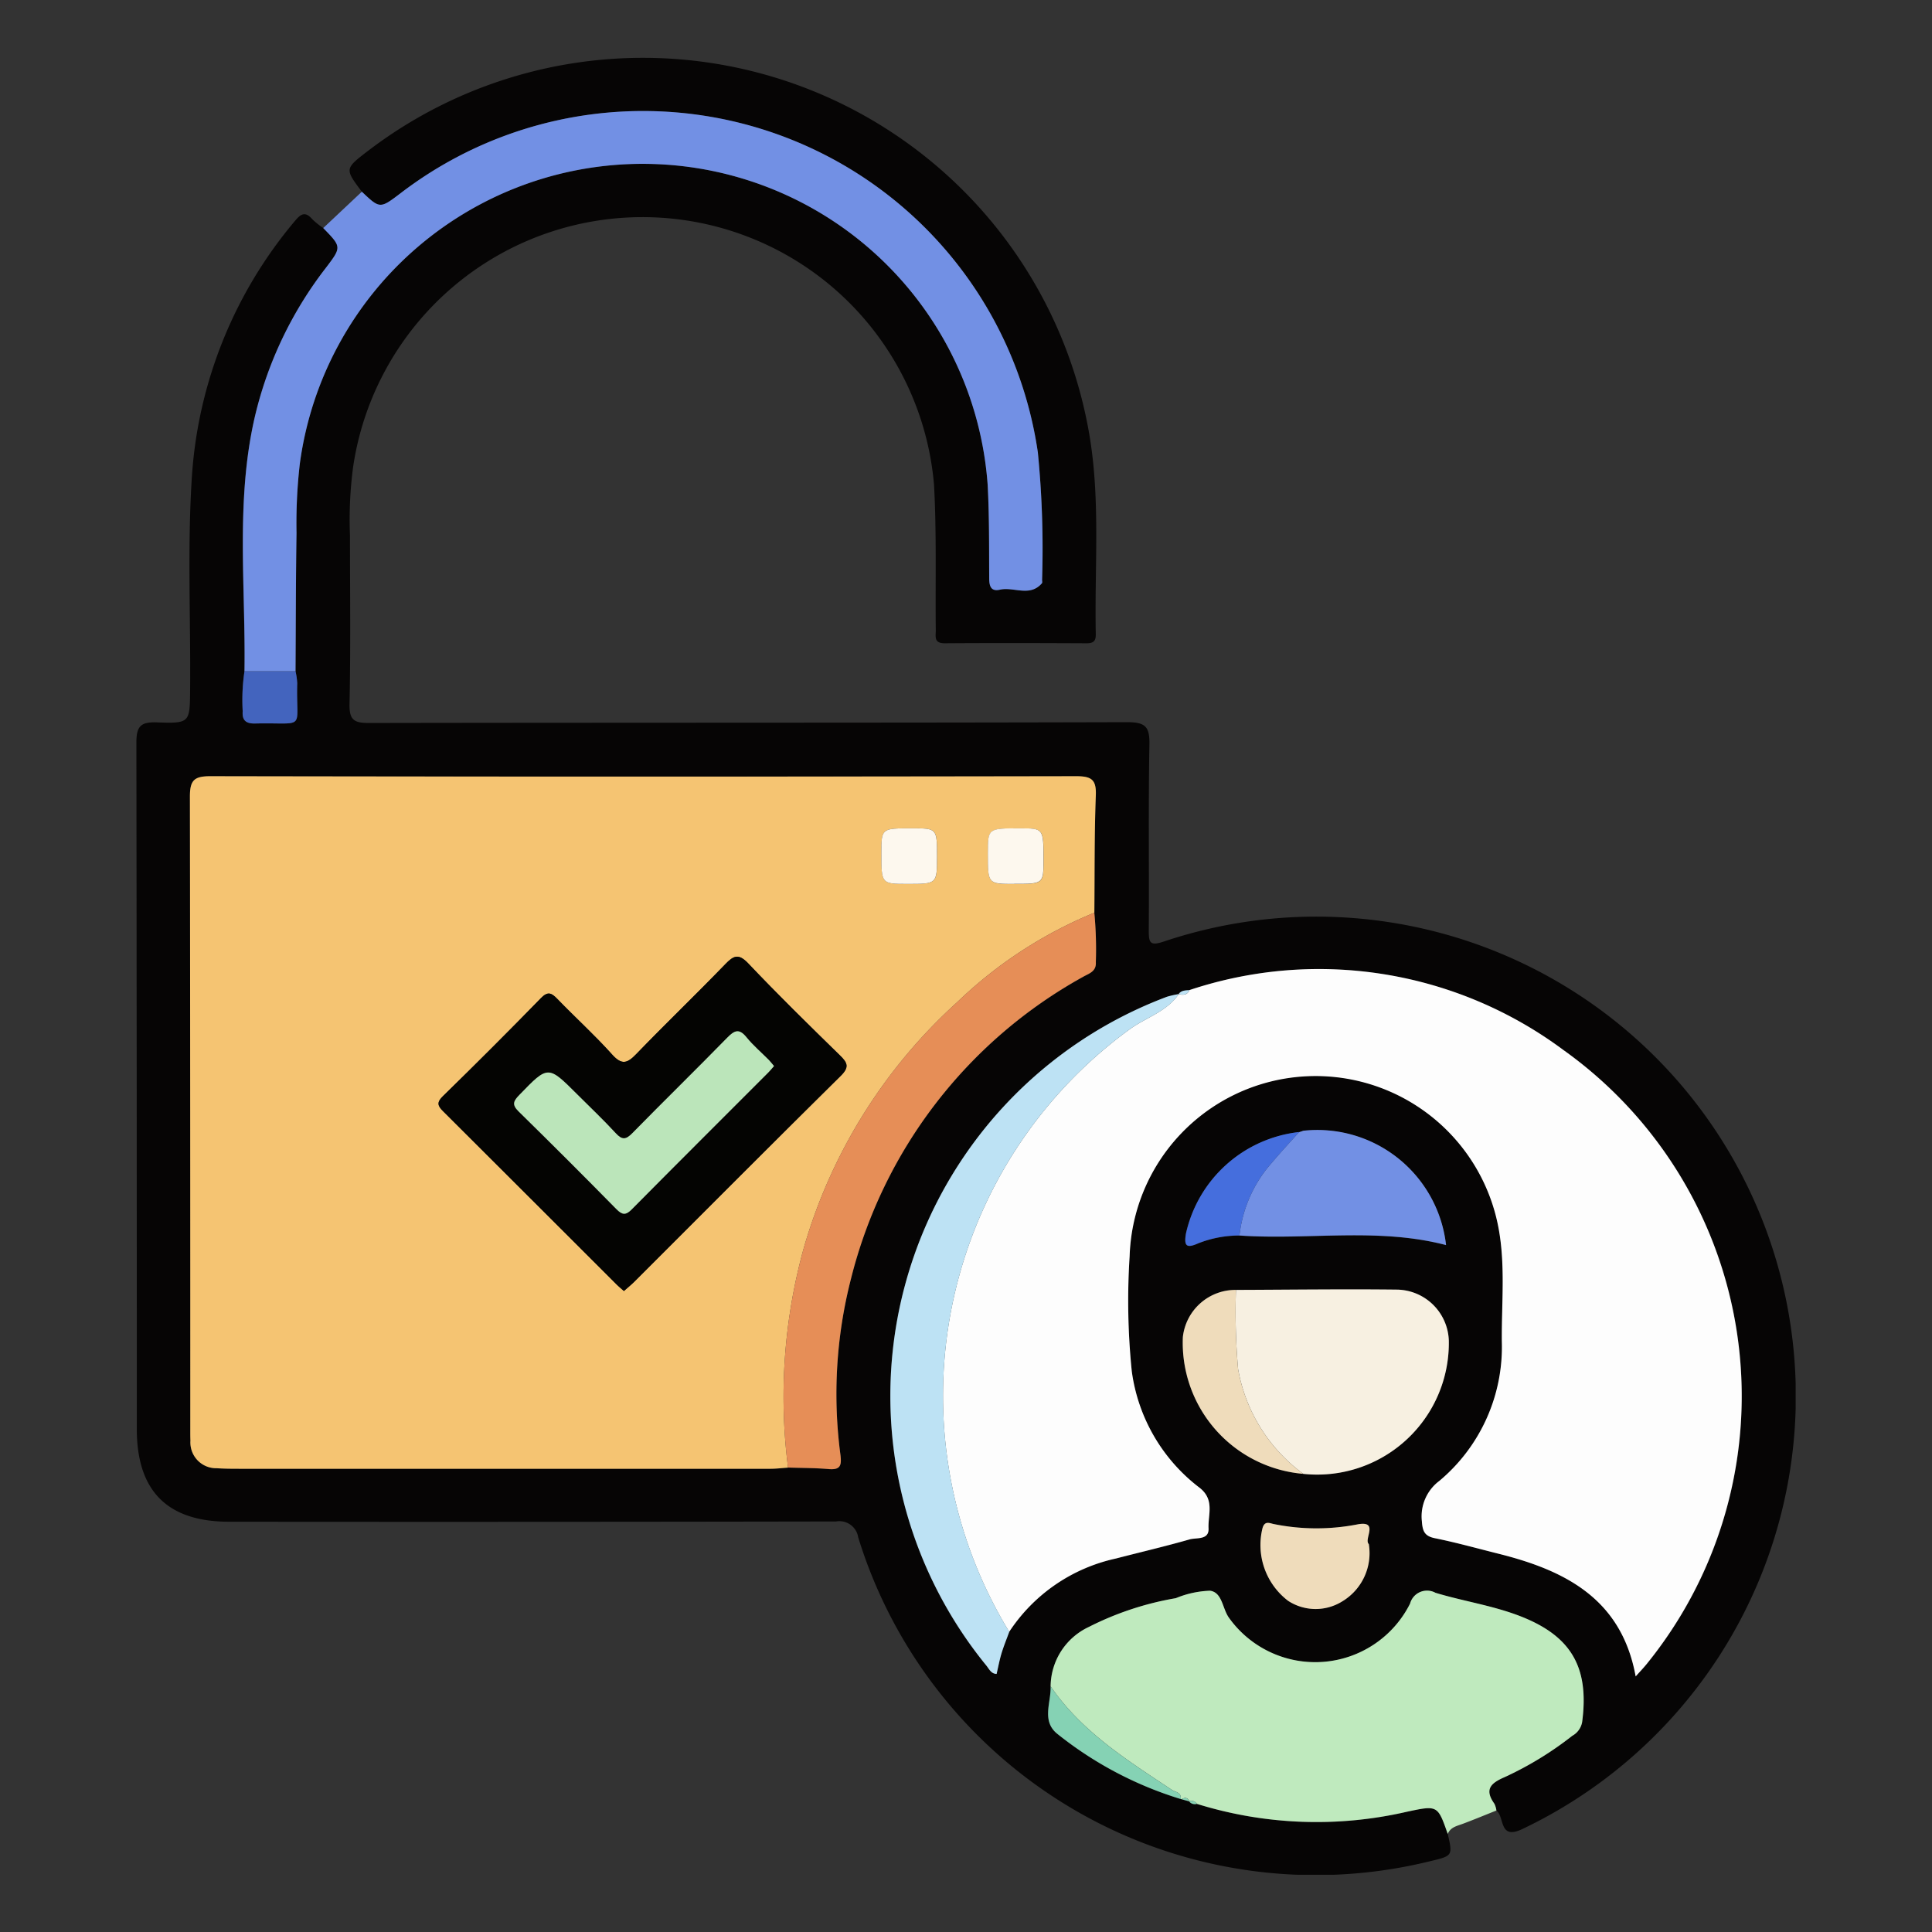 <svg xmlns="http://www.w3.org/2000/svg" xmlns:xlink="http://www.w3.org/1999/xlink" width="96" height="96" viewBox="0 0 96 96">
  <rect x="0" y="0" width="96" height="96" fill="#333333" stroke="none"/>
  <defs>
    <clipPath id="clip-path">
      <rect id="Rectángulo_36706" data-name="Rectángulo 36706" width="96" height="96" fill="#fff" stroke="#707070" stroke-width="1"/>
    </clipPath>
    <clipPath id="clip-path-2">
      <rect id="Rectángulo_37141" data-name="Rectángulo 37141" width="82.45" height="90.313" fill="none"/>
    </clipPath>
  </defs>
  <g id="Grupo_86068" data-name="Grupo 86068" clip-path="url(#clip-path)">
    <g id="Grupo_87183" data-name="Grupo 87183" transform="translate(6.775 2.844)">
      <g id="Grupo_87183-2" data-name="Grupo 87183" clip-path="url(#clip-path-2)">
        <path id="Trazado_133186" data-name="Trazado 133186" d="M65.162,88.278c.25,1.093.25,1.093-.879,1.361A23.779,23.779,0,0,1,35.869,73.545a.947.947,0,0,0-1.1-.788q-15.078.028-30.156.013c-3.069,0-4.589-1.523-4.59-4.6q0-17.06-.021-34.119c0-.829.234-1.028,1.024-1,1.642.059,1.631.017,1.646-1.638.031-3.526-.141-7.056.088-10.577A21.925,21.925,0,0,1,7.867,8.15c.3-.364.519-.512.877-.1a3.673,3.673,0,0,0,.544.435c.92.942.92.942.118,1.995A19.261,19.261,0,0,0,5.9,17.8c-.988,4.2-.465,8.468-.53,12.71A9.8,9.8,0,0,0,5.284,32.5c-.036.457.17.618.615.607,2.6-.063,2.026.4,2.094-2a3.49,3.49,0,0,0-.083-.594c.014-2.292.015-4.583.049-6.875a26.028,26.028,0,0,1,.163-3.431A17.188,17.188,0,0,1,42.3,21.227c.085,1.554.07,3.114.078,4.671,0,.394.095.658.533.559.69-.156,1.486.38,2.086-.319.03-.035.01-.115.009-.173a48.642,48.642,0,0,0-.211-6.337A19.822,19.822,0,0,0,13.145,6.746c-1.035.791-1.035.791-1.939-.063-.856-1.14-.856-1.14.307-2.032A22.5,22.5,0,0,1,47.362,18.8c.549,3.265.244,6.572.312,9.861.007.341-.108.46-.455.459-2.352-.011-4.7-.017-7.057,0-.545,0-.436-.343-.439-.648-.025-2.41.045-4.825-.087-7.23a14.537,14.537,0,0,0-28.86-.917,19.753,19.753,0,0,0-.161,3.432c0,2.793.037,5.587-.022,8.379-.017.815.24.947.985.945,12.555-.023,25.111-.005,37.666-.04.911,0,1.111.238,1.095,1.113-.057,3.086-.011,6.174-.032,9.261,0,.6.079.744.723.534A23.824,23.824,0,0,1,68.872,88.039c-1.184.566-.87-.612-1.295-.918a1.1,1.1,0,0,0-.1-.336c-.5-.7-.193-1.014.5-1.318a16.765,16.765,0,0,0,3.372-2.06.972.972,0,0,0,.488-.68c.367-2.766-.566-4.331-3.217-5.316-1.323-.491-2.724-.7-4.07-1.108a.873.873,0,0,0-1.264.538,5.269,5.269,0,0,1-8.992.711c-.335-.455-.33-1.268-.946-1.352a4.849,4.849,0,0,0-1.7.37A15.139,15.139,0,0,0,47.326,78a3.291,3.291,0,0,0-1.9,2.951c.029.806-.474,1.729.351,2.374a18.425,18.425,0,0,0,6.113,3.225l.045.012.384.109-.015-.008a.359.359,0,0,0,.389.129,19.991,19.991,0,0,0,10.439.392c1.528-.328,1.528-.328,2.026,1.1m-7.39-34.862.01-.012a6.5,6.5,0,0,0-5.629,5.048c-.1.6.013.747.6.487a5.556,5.556,0,0,1,2.061-.392c3.418.236,6.876-.413,10.266.475a6.438,6.438,0,0,0-7.085-5.682l-.223.075m-5.984-6.859.012-.006a4.628,4.628,0,0,0-.592.135,21.189,21.189,0,0,0-8.978,33.223c.141.17.238.418.516.424.081-.345.144-.689.244-1.022.11-.362.255-.714.385-1.071a8.506,8.506,0,0,1,5.3-3.642c1.221-.317,2.45-.6,3.662-.95.346-.1.974.049.944-.553-.034-.679.32-1.416-.448-2.016a8.725,8.725,0,0,1-3.367-5.79,34.568,34.568,0,0,1-.106-5.723A9.246,9.246,0,0,1,67.539,57.5c.553,2.086.3,4.209.317,6.317a8.684,8.684,0,0,1-3.1,6.922,2.195,2.195,0,0,0-.872,2.021c.034.49.14.727.655.832,1.062.216,2.109.509,3.162.772,3.308.828,6.1,2.242,6.805,6.093.231-.259.393-.426.54-.607a21.121,21.121,0,0,0-4.136-30.522,20.34,20.34,0,0,0-18.58-2.973c-.2.021-.409.009-.542.2m6.2,23.835a6.541,6.541,0,0,0,7.229-6.618,2.619,2.619,0,0,0-2.553-2.537c-2.674-.03-5.35.006-8.025.014A2.632,2.632,0,0,0,52,63.591a6.538,6.538,0,0,0,5.987,6.8m-25.605-.309c.673.023,1.348.018,2.018.075.6.052.649-.193.585-.721A22.993,22.993,0,0,1,35.51,60.7a23.709,23.709,0,0,1,11.528-15c.3-.17.668-.258.638-.732a19.164,19.164,0,0,0-.075-2.455c.018-1.938,0-3.877.073-5.813.03-.779-.186-.973-.967-.971q-21.516.038-43.033,0c-.807,0-1.015.207-1.013,1.013q.042,15.694.019,31.389c0,.205,0,.411.007.617A1.281,1.281,0,0,0,4,70.113c.41.031.822.027,1.233.027q13.139,0,26.278,0c.292,0,.583-.036.875-.056m28.859,3.8c-.272-.233.519-1.173-.541-.987a10.643,10.643,0,0,1-4.2-.015c-.2-.045-.437-.168-.544.208A3.483,3.483,0,0,0,57.232,76.7a2.5,2.5,0,0,0,2.675.035,2.794,2.794,0,0,0,1.334-2.85" transform="translate(0 0)" fill="#060505"/>
        <path id="Trazado_133187" data-name="Trazado 133187" d="M148.236,227.6c-.5-1.425-.5-1.425-2.026-1.1a19.992,19.992,0,0,1-10.439-.392.322.322,0,0,0-.389-.129l.015.008c-.083-.2-.217-.21-.384-.109l-.045-.012c.043-.335-.266-.337-.442-.454-2.214-1.473-4.479-2.886-6.022-5.144a3.291,3.291,0,0,1,1.9-2.951,15.139,15.139,0,0,1,4.322-1.429,4.851,4.851,0,0,1,1.7-.37c.616.084.611.9.946,1.352a5.269,5.269,0,0,0,8.992-.711.873.873,0,0,1,1.264-.538c1.346.407,2.747.617,4.07,1.108,2.651.985,3.584,2.551,3.217,5.316a.972.972,0,0,1-.488.68,16.781,16.781,0,0,1-3.372,2.06c-.7.3-1,.617-.5,1.318a1.1,1.1,0,0,1,.1.336c-.554.221-1.105.449-1.664.659-.293.11-.613.164-.752.5" transform="translate(-83.074 -139.32)" fill="#bfeabe"/>
        <path id="Trazado_133188" data-name="Trazado 133188" d="M15.052,35.359c.065-4.241-.458-8.509.53-12.71a19.262,19.262,0,0,1,3.5-7.319c.8-1.052.8-1.053-.118-1.995l1.919-1.806c.9.853.9.853,1.939.063A19.822,19.822,0,0,1,54.472,24.475a48.639,48.639,0,0,1,.211,6.337c0,.059.021.138-.009.173-.6.7-1.4.163-2.085.319-.438.1-.531-.165-.533-.56-.008-1.557.007-3.117-.078-4.671A17.188,17.188,0,0,0,17.8,25.053a25.976,25.976,0,0,0-.164,3.432c-.034,2.292-.035,4.583-.049,6.875H15.052" transform="translate(-9.678 -4.847)" fill="#7290e4"/>
        <path id="Trazado_133189" data-name="Trazado 133189" d="M37.25,135.415c-.292.019-.583.056-.875.056q-13.139,0-26.278,0c-.411,0-.824,0-1.233-.027a1.281,1.281,0,0,1-1.308-1.367c-.009-.205-.007-.411-.007-.617q0-15.694-.019-31.389c0-.806.206-1.014,1.013-1.013q21.516.038,43.033,0c.781,0,1,.192.967.971-.075,1.936-.054,3.875-.072,5.813a21.626,21.626,0,0,0-6.8,4.431,26.274,26.274,0,0,0-7.658,12.3,27.714,27.714,0,0,0-.761,10.843m-8.157-8.778c.183-.163.364-.308.527-.47,3.412-3.408,6.812-6.828,10.243-10.216.445-.439.344-.653-.037-1.025-1.536-1.5-3.069-3-4.546-4.559-.492-.518-.734-.4-1.159.042-1.451,1.5-2.959,2.946-4.407,4.449-.45.467-.721.567-1.207.026-.863-.961-1.826-1.833-2.724-2.764-.293-.3-.472-.384-.815-.032q-2.4,2.462-4.865,4.865c-.325.318-.265.48.019.763q4.318,4.291,8.614,8.6c.1.1.217.195.357.32m15.559-21.583c0-1.405,0-1.405-1.248-1.406-1.515,0-1.515,0-1.516,1.226,0,1.537,0,1.537,1.292,1.537,1.472,0,1.472,0,1.472-1.357m3.843,1.357c1.449,0,1.449,0,1.451-1.2,0-1.558,0-1.558-1.183-1.559-1.581,0-1.581,0-1.582,1.248,0,1.515,0,1.515,1.314,1.516" transform="translate(-4.868 -65.333)" fill="#f5c472"/>
        <path id="Trazado_133190" data-name="Trazado 133190" d="M125.6,129.224a20.339,20.339,0,0,1,18.58,2.973,21.121,21.121,0,0,1,4.136,30.521c-.147.181-.309.349-.54.607-.7-3.852-3.5-5.265-6.805-6.093-1.052-.263-2.1-.556-3.162-.772-.516-.1-.621-.342-.655-.832a2.2,2.2,0,0,1,.872-2.021,8.682,8.682,0,0,0,3.1-6.923c-.02-2.107.237-4.23-.317-6.317a9.246,9.246,0,0,0-18.177,2.069,34.568,34.568,0,0,0,.106,5.723,8.725,8.725,0,0,0,3.367,5.79c.768.6.414,1.337.448,2.016.03.6-.6.454-.944.553-1.212.347-2.441.633-3.662.95a8.506,8.506,0,0,0-5.3,3.642,22.527,22.527,0,0,1,5.964-29.923c.812-.6,1.857-.881,2.461-1.766l-.012.007c.223.046.432.053.542-.2" transform="translate(-73.276 -82.87)" fill="#fdfdfd"/>
        <path id="Trazado_133191" data-name="Trazado 133191" d="M91.219,147.821a27.714,27.714,0,0,1,.761-10.843,26.276,26.276,0,0,1,7.658-12.3,21.626,21.626,0,0,1,6.8-4.431,19.162,19.162,0,0,1,.075,2.455c.03.473-.343.561-.638.732a23.708,23.708,0,0,0-11.528,15,22.993,22.993,0,0,0-.526,8.736c.065.529.017.773-.585.721-.67-.058-1.345-.053-2.018-.075" transform="translate(-58.837 -77.739)" fill="#e68e57"/>
        <path id="Trazado_133192" data-name="Trazado 133192" d="M154.539,173.21c2.675-.008,5.35-.045,8.024-.014a2.619,2.619,0,0,1,2.553,2.537,6.541,6.541,0,0,1-7.228,6.618,8.213,8.213,0,0,1-3.243-5.209,32.671,32.671,0,0,1-.106-3.931" transform="translate(-99.9 -111.959)" fill="#f7f0e1"/>
        <path id="Trazado_133193" data-name="Trazado 133193" d="M120.277,131.674c-.6.886-1.648,1.165-2.461,1.766a22.526,22.526,0,0,0-5.964,29.923c-.13.356-.275.708-.385,1.071-.1.333-.163.677-.244,1.022-.278-.006-.375-.254-.516-.424a21.189,21.189,0,0,1,8.978-33.223,4.632,4.632,0,0,1,.592-.135" transform="translate(-68.477 -85.124)" fill="#bde2f4"/>
        <path id="Trazado_133194" data-name="Trazado 133194" d="M158.228,150.826a6.438,6.438,0,0,1,7.085,5.682c-3.39-.888-6.848-.239-10.266-.475a6.515,6.515,0,0,1,1.6-3.606c.44-.525.91-1.026,1.366-1.537l-.01.012.223-.076" transform="translate(-100.234 -97.486)" fill="#7290e4"/>
        <path id="Trazado_133195" data-name="Trazado 133195" d="M149.673,173.258a32.668,32.668,0,0,0,.106,3.931,8.213,8.213,0,0,0,3.243,5.209,6.538,6.538,0,0,1-5.987-6.8,2.632,2.632,0,0,1,2.638-2.34" transform="translate(-95.034 -112.007)" fill="#efdcbb"/>
        <path id="Trazado_133196" data-name="Trazado 133196" d="M163.377,207.061a2.794,2.794,0,0,1-1.334,2.85,2.5,2.5,0,0,1-2.675-.035,3.483,3.483,0,0,1-1.274-3.611c.107-.375.34-.253.544-.208a10.643,10.643,0,0,0,4.2.015c1.06-.185.269.754.541.987" transform="translate(-102.136 -133.175)" fill="#efdcbb"/>
        <path id="Trazado_133197" data-name="Trazado 133197" d="M153.089,151.062c-.456.512-.925,1.013-1.366,1.537a6.517,6.517,0,0,0-1.6,3.606,5.558,5.558,0,0,0-2.061.392c-.586.26-.7.117-.6-.487a6.5,6.5,0,0,1,5.63-5.048" transform="translate(-95.307 -97.658)" fill="#456edd"/>
        <path id="Trazado_133198" data-name="Trazado 133198" d="M15.022,86.309h2.536a3.516,3.516,0,0,1,.084.594c-.068,2.4.5,1.942-2.094,2-.445.011-.651-.151-.615-.608a9.8,9.8,0,0,1,.089-1.991" transform="translate(-9.648 -55.797)" fill="#4364be"/>
        <path id="Trazado_133199" data-name="Trazado 133199" d="M128.277,228.976c1.543,2.259,3.807,3.671,6.022,5.145.177.117.485.118.442.454a18.425,18.425,0,0,1-6.113-3.224c-.824-.644-.321-1.567-.351-2.374" transform="translate(-82.847 -148.027)" fill="#85d2b4"/>
        <path id="Trazado_133200" data-name="Trazado 133200" d="M147.031,131.117c-.11.257-.318.25-.542.2.133-.195.343-.183.542-.2" transform="translate(-94.702 -84.764)" fill="#bde2f4"/>
        <path id="Trazado_133201" data-name="Trazado 133201" d="M146.918,244.733c.167-.1.3-.086.384.109l-.384-.109" transform="translate(-94.979 -158.174)" fill="#85d2b4"/>
        <path id="Trazado_133202" data-name="Trazado 133202" d="M147.963,245.094a.322.322,0,0,1,.389.129.359.359,0,0,1-.389-.129" transform="translate(-95.654 -158.434)" fill="#85d2b4"/>
        <path id="Trazado_133203" data-name="Trazado 133203" d="M163.639,150.882l-.223.076.223-.076" transform="translate(-105.644 -97.541)" fill="#456edd"/>
        <path id="Trazado_133204" data-name="Trazado 133204" d="M51.681,143.033c-.14-.125-.254-.217-.357-.32q-4.305-4.3-8.614-8.6c-.284-.282-.345-.444-.019-.763q2.46-2.4,4.864-4.866c.343-.352.522-.271.815.032.9.931,1.86,1.8,2.724,2.764.486.541.757.441,1.208-.026,1.448-1.5,2.957-2.948,4.407-4.449.425-.44.667-.56,1.159-.042,1.477,1.557,3.011,3.06,4.546,4.559.381.372.483.585.038,1.025-3.431,3.388-6.832,6.808-10.243,10.215-.163.163-.343.308-.527.471m7.459-11.176c-.107-.128-.175-.221-.256-.3-.372-.376-.78-.72-1.111-1.129-.365-.451-.6-.347-.958.022-1.558,1.6-3.155,3.154-4.717,4.746-.319.325-.507.34-.821,0-.615-.669-1.278-1.294-1.922-1.938-1.446-1.446-1.44-1.44-2.866.033-.282.291-.4.473-.042.82q2.456,2.4,4.858,4.853c.292.3.465.319.769.013,2.25-2.274,4.517-4.531,6.778-6.794.1-.1.184-.206.287-.323" transform="translate(-27.456 -81.728)" fill="#040402"/>
        <path id="Trazado_133205" data-name="Trazado 133205" d="M107.48,109.787c0,1.358,0,1.358-1.472,1.357-1.293,0-1.293,0-1.292-1.537,0-1.227,0-1.227,1.516-1.226,1.248,0,1.248,0,1.248,1.406" transform="translate(-67.696 -70.066)" fill="#fdf8ee"/>
        <path id="Trazado_133206" data-name="Trazado 133206" d="M121,111.144c-1.314,0-1.314,0-1.314-1.516,0-1.249,0-1.249,1.582-1.248,1.184,0,1.184,0,1.183,1.559,0,1.2,0,1.2-1.451,1.2" transform="translate(-77.376 -70.065)" fill="#fdf8ee"/>
        <path id="Trazado_133207" data-name="Trazado 133207" d="M66.008,138.635c-.1.117-.19.225-.287.323-2.26,2.264-4.528,4.521-6.778,6.794-.3.307-.477.284-.769-.013q-2.408-2.448-4.858-4.853c-.355-.347-.239-.529.042-.82,1.426-1.473,1.419-1.479,2.866-.033.643.643,1.306,1.269,1.922,1.938.314.341.5.326.821,0,1.562-1.593,3.158-3.151,4.717-4.746.36-.368.593-.473.958-.022.331.408.739.753,1.111,1.129.08.081.148.174.256.3" transform="translate(-34.324 -88.506)" fill="#bbe5ba"/>
      </g>
    </g>
  </g>
</svg>
